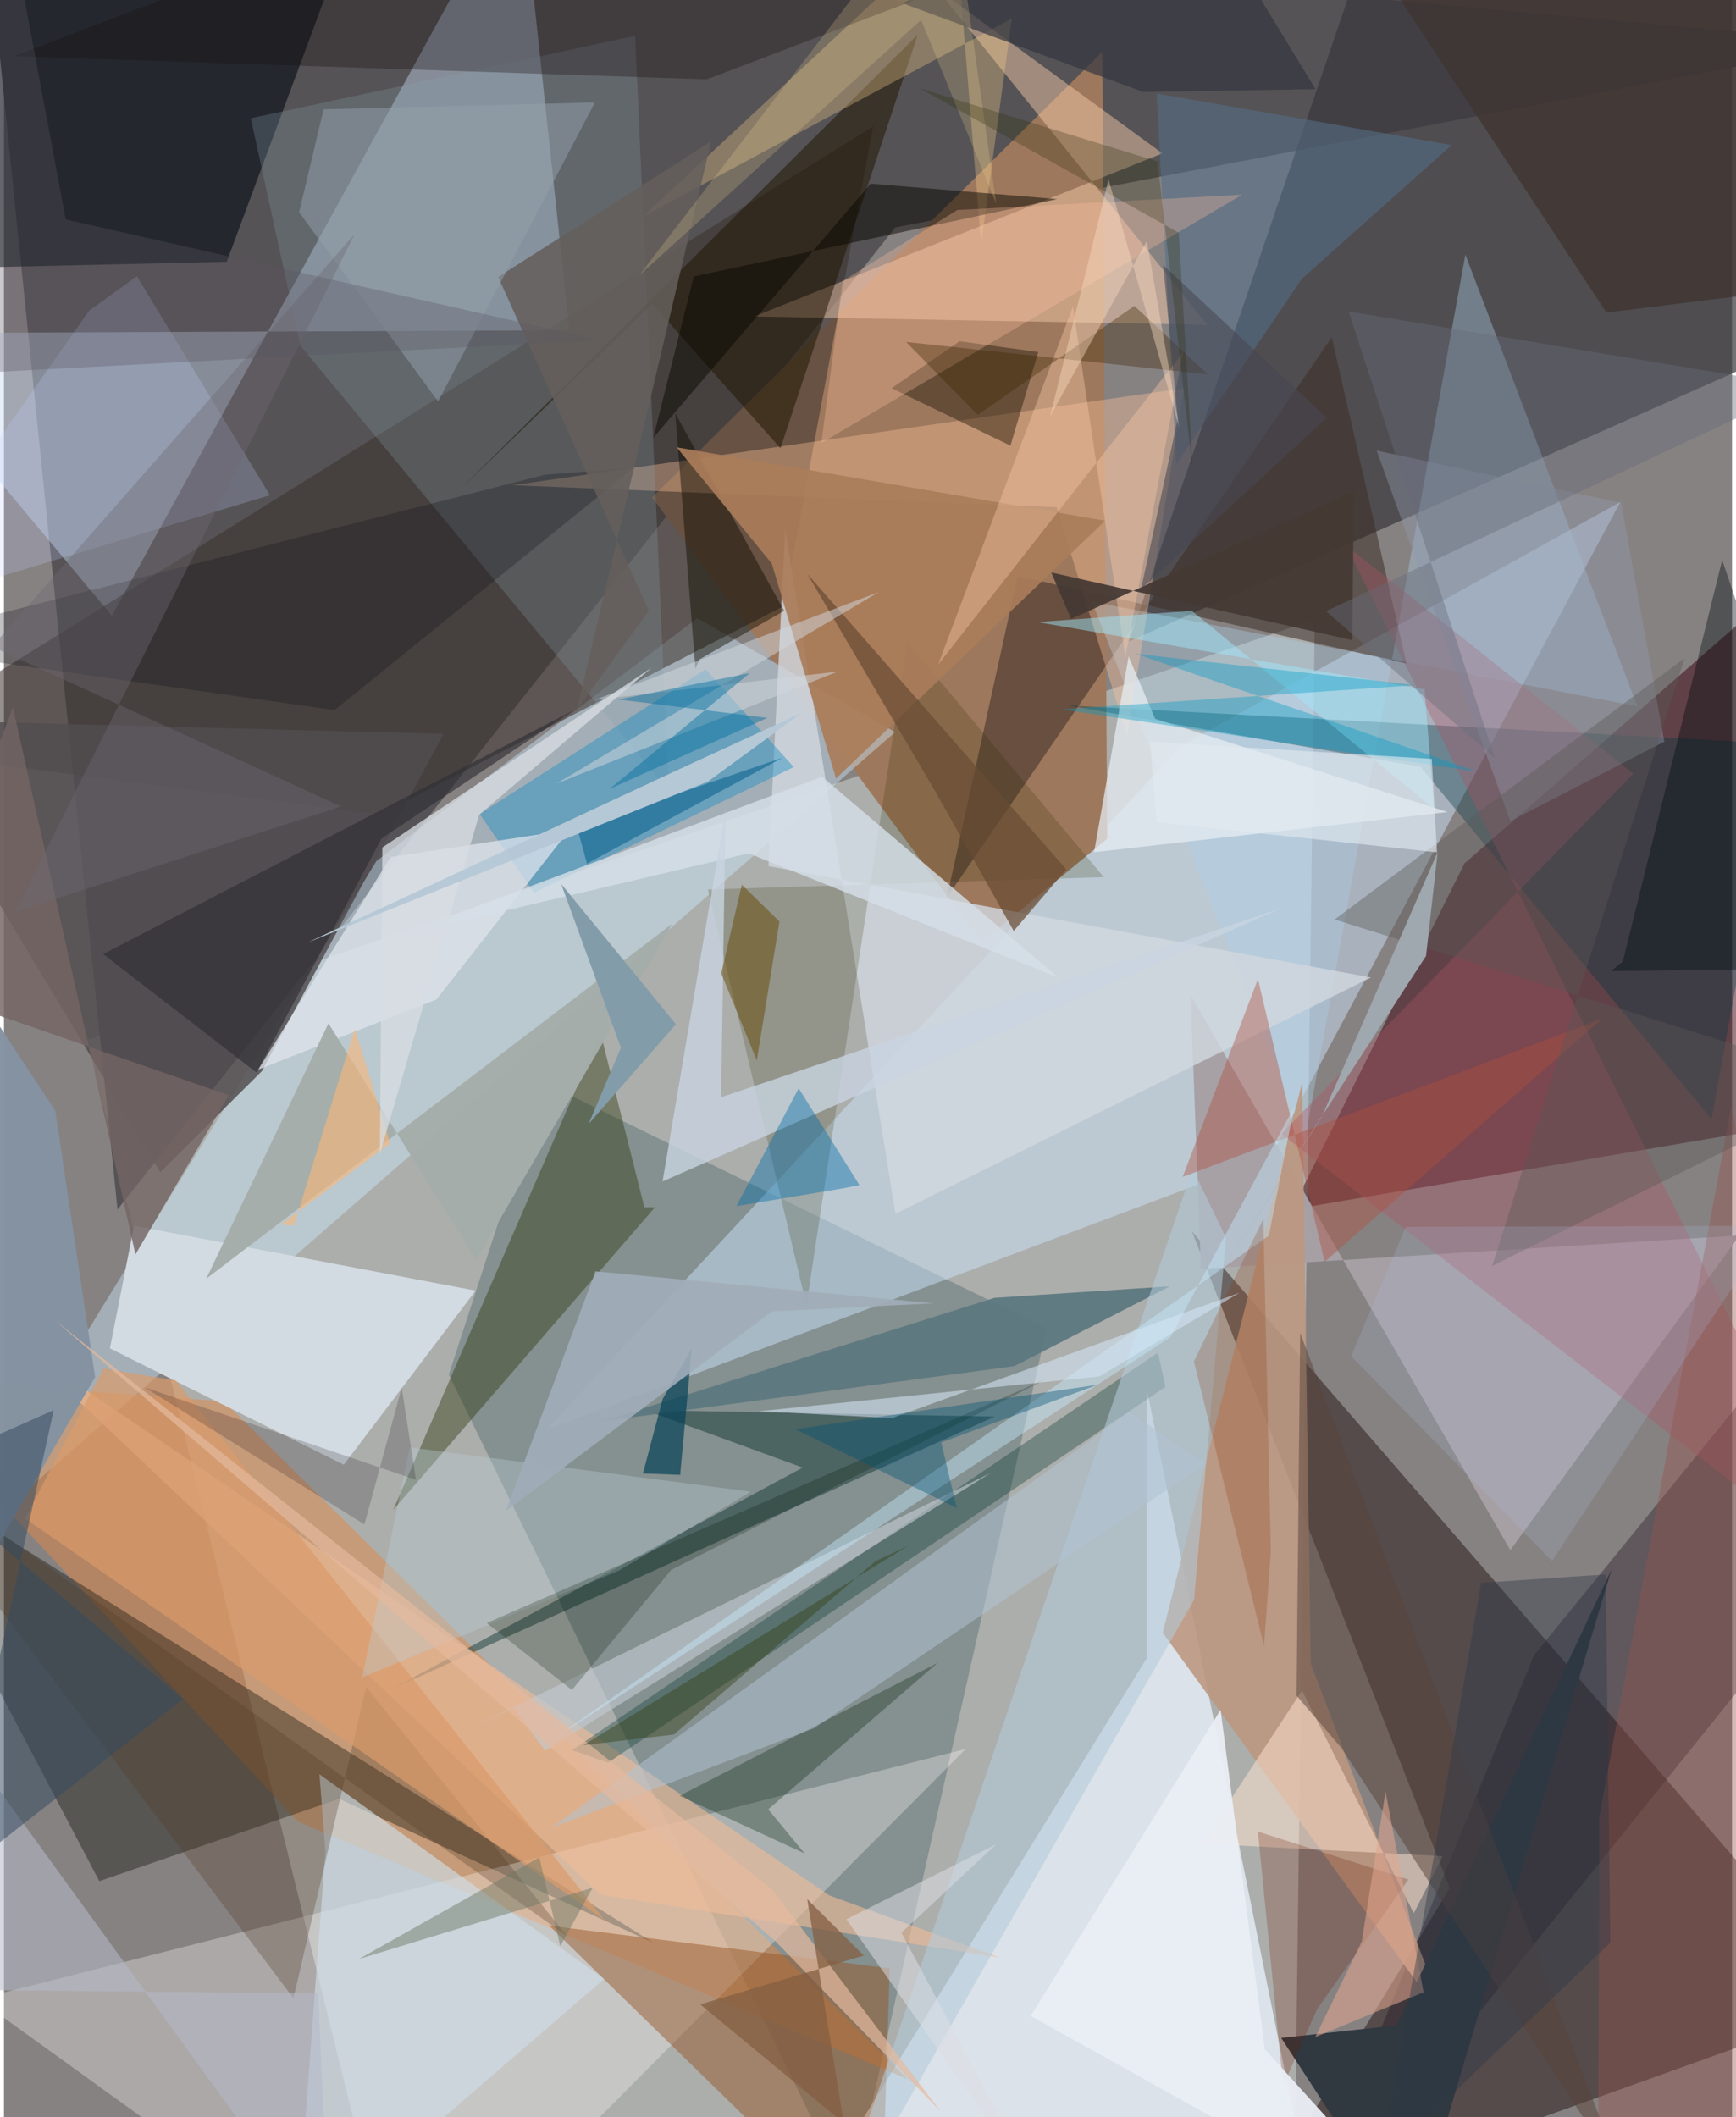 <svg xmlns="http://www.w3.org/2000/svg" width="228" height="278" viewBox="0 0 836 1024"><path fill="#878282" d="M0 0h836v1024H0z"/><path fill="#d9e5e1" fill-opacity=".451" d="M634.127 299.619L623.937 1086l-454.083-57.854L40.11 503.04z"/><path fill="#555355" d="M-11.08-62l66.014 646.98L431.19 110.007 898 20.702z"/><path fill="#39383b" fill-opacity=".71" d="M664.416-42.675L544.24 310.27 898 153.096V-22.631z"/><path fill="#120200" fill-opacity=".424" d="M699.429 913.217l-98.874 162.342L898 968.958 574.745 595.632z"/><path fill="#3a000d" fill-opacity=".502" d="M623.073 584.981L898 538.348V250.253L706.573 417.588z"/><path fill="#51696b" fill-opacity=".424" d="M215.22 664.87l45.929-141.36L504.43 642.46l-94.775 420.855z"/><path fill="#c7d9f1" fill-opacity=".427" d="M273.552 159.744L-62 161.156 52.238 297.857 249.776-62z"/><path fill="#eaf2fc" fill-opacity=".761" d="M386.275 1072.224L636.685 1086l-83.877-414.597-.017 130.674z"/><path fill="#cde8ff" fill-opacity=".467" d="M569.426 360.775L262.248 691.69l350.39-131.946 169.312-316.95z"/><path fill="#9d785d" fill-opacity=".992" d="M472.939 455.805l60.79-50.119-2.358-380.597-217.798 215.505z"/><path fill="#ccedff" fill-opacity=".416" d="M431.12 354.118l-458.69 400.23 207.807-337.914L335.46 298.947z"/><path fill="#dd8847" fill-opacity=".506" d="M106.489 677.757L-58.49 665.946l200.86 215.2 294.95 124.51z"/><path fill="#0f1109" fill-opacity=".388" d="M46.124 909.828L-62 704.18l376.702 235.768-152.558-69.914z"/><path fill="#3a312d" fill-opacity=".537" d="M377.243 293.13l43.26-232.05L-62 362.085l243.848 31.934z"/><path fill="#fffbfc" fill-opacity=".31" d="M106.657 1052.907l-119.22-86.046 477.836-120.946L226.551 1086z"/><path fill="#020b14" fill-opacity=".592" d="M-62 130.488l169.775-3.886L177.883-62-62 1.744z"/><path fill="#d3dbe2" d="M228.184 624.24L62.949 592.873l-11.692 59.291 113.154 56.277z"/><path fill="#241725" fill-opacity=".396" d="M623.16 1086l116.963-285.307L895.88 609.479l-2.666 140.619z"/><path fill="#2a3308" fill-opacity=".412" d="M314.914 583.942L188.343 730.244l100.223-230.803 21.228 84.435z"/><path fill="#3d2f27" fill-opacity=".549" d="M642.328 163.146l-186.19 271.007 34.275-155.565 188.084 42.367z"/><path fill="#fbceae" fill-opacity=".451" d="M560.454 74.189L451.045-5.595l131.148 162.691-219.273-4.03z"/><path fill="#94521f" fill-opacity=".459" d="M372.402 1037.502l52.331 31.846 3.788-117.307-164.725-20.66z"/><path fill="#002a25" fill-opacity=".431" d="M479.305 685.159l-168.961-3.12 76.102 27.787-199.153 107.29z"/><path fill="#a7a0a5" fill-opacity=".973" d="M728.734 749.74L574.066 481.387l4.995 132.314 260.541-16.147z"/><path fill="#add1e8" fill-opacity=".376" d="M790.179 341.623l-83.194-218.49-77.66 428.478-102.998-260.56z"/><path fill="#bc9780" fill-opacity=".882" d="M560.554 789.694l67.481-266.124 4.144 281.164 66.843 175.306z"/><path fill="#514c4f" fill-opacity=".839" d="M75.638 566.94L-55.856 347.954l268.526 7L124.743 518.1z"/><path fill="#003643" fill-opacity=".357" d="M859.188 359.757l-33.125 181.55L685.23 370.854l-171.08-29.696z"/><path fill="#d1d7df" fill-opacity=".808" d="M369.86 418.903l8.056-163.039 53.348 331.253 230.023-114.343z"/><path fill="#fec59b" fill-opacity=".369" d="M543.317 355.794l27.646-168.067-324.868 46.965 263.143 10.61z"/><path fill="#86a1ab" fill-opacity=".263" d="M119.414 57.2l185.942-39.868 16.26 365.162L143.429 167.18z"/><path fill="#b05363" fill-opacity=".345" d="M617.975 548.398l170.251-174.179-139.033-110.584L898 764.91z"/><path fill="#1e1400" fill-opacity=".506" d="M442.111 16.748l-66.457 200.09-62.002-69.938-92.404 89.345z"/><path fill="#1b8cc3" fill-opacity=".427" d="M382.086 371.002l-42.654-47.312-109.305 69.994 26.29 38.112z"/><path fill="#f3cd8a" fill-opacity=".333" d="M308.88 104.904L487.608 8.93l-14.88 108.972-12.546-153.867z"/><path fill="#eebb97" fill-opacity=".608" d="M481.707 946.78l-193.052-30.372L7.04 650.173l392.25 266.568z"/><path fill="#2e2d00" fill-opacity=".2" d="M436.983 310.469l95.076 113.754-191.526 5.987 47.687 201.126z"/><path fill="#dfe4ec" fill-opacity=".749" d="M123.03 517.312l86.156-33.857 64.435-82.102-86.533 13.133z"/><path fill="#e7edf3" fill-opacity=".733" d="M556.91 347.661l-12.825-30.131-16.715 94.657 171.053-19.42z"/><path fill="#03362d" fill-opacity=".329" d="M274.784 846.51l17.467 6.068L561.864 670.79l-3.587-16.576z"/><path fill="#5c787f" fill-opacity=".945" d="M563.986 622.145l-84.756 5.568-189.684 59.671 199.265-26.65z"/><path fill="#ffe3d0" fill-opacity=".506" d="M682.032 925.406l13.914-27.63-116.51-6.083 48.521-74.006z"/><path fill="#303840" d="M680.984 1082.631l-63.086-96.964 55.724-6.056 104.046-220.427z"/><path fill="#cddde6" fill-opacity=".647" d="M152.62 858.12l2.896 37.235-14.235 190.54L290.32 957.162z"/><path fill="#d6dfe8" fill-opacity=".8" d="M510.33 472.98l-150.09-60.233L190.79 452.6l204.979-76.926z"/><path fill="#c2c9d1" fill-opacity=".631" d="M261.86 846.826l-15.356-20.671-18.978 8.858 249.839-122.598z"/><path fill="#b3cada" fill-opacity=".569" d="M397.434 1086l177.62-520.705 16.16 33.437-15.488 175.044z"/><path fill="#140d10" fill-opacity=".306" d="M92.007-6.154l348.41 6.31L340.039 38.38 4.852 27.2z"/><path fill="#c9d5e2" fill-opacity=".78" d="M346.916 530.71l270.985-91.45-299.303 132.191 30.51-179.608z"/><path fill="#546d87" fill-opacity=".576" d="M627.84 134.895l-60.686 89.65L557.658 45.2l142.739 24.966z"/><path fill="#110e02" fill-opacity=".459" d="M377.435 295.447l-52.666-95.541 9.74 123.5 1.938-4.475z"/><path fill="#533a25" fill-opacity=".298" d="M140.051 966.495L-62 698.367 272.43 936.5l-97.185-120.512z"/><path fill="#59443b" fill-opacity=".514" d="M646.948 845.377l136.164 207.942-156.037-408.554-1.752 175.35z"/><path fill="#160f02" fill-opacity=".412" d="M486.904 215.553l13.47-45.28-38.036-5.208-32.896 22.691z"/><path fill="#8492a1" fill-opacity=".98" d="M24.84 537.208l19.262 128.815-49.41 85.298L-62 405.426z"/><path fill="#c2d0ff" fill-opacity=".227" d="M128.667 239.51L-62 297.022 41.202 150.275l23.103-16.633z"/><path fill="#aa7d5a" fill-opacity=".922" d="M371.46 272.555l-46.019-56.203 207.313 35.51-130.23 124.68z"/><path fill="#02250b" fill-opacity=".31" d="M369.73 875.112l81.985-70.873-124.845 64.326 60.472 27.885z"/><path fill="#0a0700" fill-opacity=".49" d="M314.137 211.705l19.575-78.02 175.826-37.391-90.275-7.46z"/><path fill="#af4f3f" fill-opacity=".408" d="M606.65 473.522l-36.429 95.727 202.918-76.491-134.23 117.515z"/><path fill="#2f2f33" fill-opacity=".647" d="M122.169 518.736l-74.183-57.273 227.666-117.967-92.963 62.033z"/><path fill="#a4adaa" fill-opacity=".98" d="M323.31 446.78L97.814 618.523l59.183-123.562 71.404 114.592z"/><path fill="#b0c3d2" fill-opacity=".529" d="M581.595 707.799L391.79 835.929 264.393 884.28l280-201.341z"/><path fill="#94534d" fill-opacity=".4" d="M771.786 878.613l64.2-345.538L898 983.494 771.086 1086z"/><path fill="#3f342f" fill-opacity=".722" d="M898-62H634.74l140.481 213.198 117.952-14.645z"/><path fill="#da9b6a" fill-opacity=".698" d="M290.524 928.63L10.172 734.413l37.92-72.549 35.137 5.883z"/><path fill="#f7c8a5" fill-opacity=".408" d="M542.498 318.01l-25.355-169.793-65.201 173.181L570.407 170.42z"/><path fill="#000b11" fill-opacity=".396" d="M783.194 464.981l48.033-194.127L898 468.144l-120.518 1.544z"/><path fill="#0e0d16" fill-opacity=".255" d="M304.671 226.236l-42.872 3.339L-62 311.99l221.95 31.446z"/><path fill="#6c1a01" fill-opacity=".235" d="M618.83 1008.8l-12.202-122.908 72.801 23.149-44.234 62.829z"/><path fill="#006ea8" fill-opacity=".416" d="M384.457 526.39l29.426 46.775-7.379 1.49-52.187 8.718z"/><path fill="#eaeef4" fill-opacity=".949" d="M496.695 975.04L695.897 1086l-85.92-94.868-21.406-164.121z"/><path fill="#bbcdd5" fill-opacity=".361" d="M361.328 721.461l-165.04-21.404-22.956 111.229 124.12-51.633z"/><path fill="#b6b9c9" fill-opacity=".557" d="M152.01 964.216L-62 961.954l16.5-155.683L157.473 1086z"/><path fill="#ffc09f" fill-opacity=".302" d="M405.742 135.893l55.466-34.317 137.8-7.418-203.569 120.113z"/><path fill="#a0e9fd" fill-opacity=".471" d="M499.956 300.876l187.305 32.5 4.5 57.808-117.128-95.754z"/><path fill="#034157" fill-opacity=".686" d="M309.114 712.655l18.022.698 5.653-61.388-14.126 24.68z"/><path fill="#694b34" fill-opacity=".718" d="M450.28 382.345l-61.612-104.74 125.246 142.873-25.415 29.811z"/><path fill="#736564" fill-opacity=".816" d="M63.606 606.747l45.195-77.033-154.904-53.664L4.335 342.172z"/><path fill="#009ac6" fill-opacity=".376" d="M713.33 373.356l-202.058-30.28 171.823-11.691-135.59-15.182z"/><path fill="#e1a68f" fill-opacity=".561" d="M656.9 938.957l11.464-72.417 18.417 97.027-52.41 21.696z"/><path fill="#c6ebfe" fill-opacity=".424" d="M611.933 597.647L264.59 841.971l299.596-195.129 59.944-111.36z"/><path fill="#654b06" fill-opacity=".506" d="M364.189 512.903l10.978-67.189-18.198-17.81-9.993 42.855z"/><path fill="#453934" fill-opacity=".933" d="M653.014 237.577l-.743 72.047-145.6-32.738 9.557 22.486z"/><path fill="#32363f" fill-opacity=".682" d="M570.468-62L434.578 1.534l116.567 42.94 83.342-1.348z"/><path fill="#9299ac" fill-opacity=".4" d="M728.709 397.136l74.536-38.418-20.913-115.485-118.257-25.293z"/><path fill="#645f5b" fill-opacity=".867" d="M277.16 343.236l64.967-274.85-103.04 65.57 72.904 161.409z"/><path fill="#feb673" fill-opacity=".565" d="M169.733 497.533l-29.447 95.209-6.405-.514 52.986-39.199z"/><path fill="#666b79" fill-opacity=".42" d="M650.513 150.663l219.968 36.425-230.934 108.536 81.719 71.072z"/><path fill="#d7dde2" fill-opacity=".765" d="M313.348 322.92l-83.471 71.189-48.035 164.106 1.225-148.312z"/><path fill="#6c7764" fill-opacity=".463" d="M258.984 898.344l-87.266 49.167 113.123-34.539-15.714 28.345z"/><path fill="#021701" fill-opacity=".227" d="M504.541 666.795l-181.806 92.554-47.975 58.025-41.186-32.381z"/><path fill="#8a3403" fill-opacity=".22" d="M609.587 796.145l3.292-45.78-3.642-160.803-33.57 68.895z"/><path fill="#d1d8de" fill-opacity=".506" d="M267.08 379.094l136.308-54.287-117.532 13.696 137.337-52.14z"/><path fill="#93a1ac" fill-opacity=".502" d="M210.038 194.168l75.854-144.61-131.259 3.306-11.84 49.795z"/><path fill="#6f6974" fill-opacity=".392" d="M5.385 441.092l164.33-327.948-175.5 199.607L163.1 390.048z"/><path fill="#354c60" fill-opacity=".533" d="M24.048 682.045l-67.423 29.962L86.638 821.734l-112.453 87.99z"/><path fill="#e5ba9e" fill-opacity=".69" d="M453.1 1021.198l-80.395-82.8L24.294 638.312 371.66 913.925z"/><path fill="#3f2704" fill-opacity=".361" d="M582.358 181.08l-145.94-15.678 34.68 35.292 75.745-52.752z"/><path fill="#845f42" fill-opacity=".753" d="M336.85 969.438l79.097-23.604-27.344-27.278 17.736 108.354z"/><path fill="#5b5756" fill-opacity=".392" d="M643.74 444.72L898 524.29l-178.026 87.985 93.06-293.928z"/><path fill="#aab9db" fill-opacity=".216" d="M678.17 593.392l177.634-.475-106.906 162.111-97.17-99.132z"/><path fill="#025d8c" fill-opacity=".537" d="M282.057 417.69l94.705-51.25-58.453 20.025-40.327 16.414z"/><path fill="#b6c8d6" fill-opacity=".988" d="M324.54 373.031l-177.803 82.912 193.782-77.905 45.71-33.389z"/><path fill="#9fa8ae" d="M637.362 540.524l-58.17 89.284 108.773-167.465 5.594-50.138z"/><path fill="#a0acb9" fill-opacity=".898" d="M371.635 634.246L242.816 730.78l43.362-115.897 163.445 15.511z"/><path fill="#839ca9" d="M325.11 495.384l-55.55-67.862 28.902 79.287-15.639 36.804z"/><path fill="#016e9f" fill-opacity=".443" d="M293.109 381.497l67.729-55.978-63.49 12.822 71.984 8.868z"/><path fill="#e2eaf0" fill-opacity=".62" d="M690.725 367.03l-136.238-8.312 3.109 38.944 135.686 14.6z"/><path fill="#d6e7f8" fill-opacity=".545" d="M597.722 625.261l-168.16 60.64-64.288-3.343 164.665-16.831z"/><path fill="#5b5662" fill-opacity=".322" d="M-62 182.949l350.047-18.433L29.884 106.15-1.591-62z"/><path fill="#150913" fill-opacity=".184" d="M192.417 671.066l6.915 44.682L67.98 670.996l106.424 66.342z"/><path fill="#f0d192" fill-opacity=".224" d="M307.23 133.277L457.363-62l22.644 160.445-36.336-88.8z"/><path fill="#015376" fill-opacity=".388" d="M460.946 729.349l-78.154-38.093 146.37-21.524-75.759 27.93z"/><path fill="#37421a" fill-opacity=".447" d="M437.376 747.691l-15.716 7.36-97.54 83.876-43.826 5.172z"/><path fill="#dddfe3" fill-opacity=".518" d="M503.092 1063.97l-95.576-135.702 72.542-36.267-45.889 42.806z"/><path fill="#474752" fill-opacity=".569" d="M567.866 202.456l-7.071-74.27 79.122 73.875-89.818 82.876z"/><path fill="#2c3847" fill-opacity=".412" d="M777.109 939.643L774.892 761.5l-60.311 4.025-48.393 280.338z"/><path fill="#312e0e" fill-opacity=".282" d="M575.108 227.452l-17.06-149.354-115.076-35.425 125.37 69.878z"/><path fill="#fbdcc0" fill-opacity=".416" d="M506.07 201.498l46.813-84.931 15.75 90.427-34.255-120.146z"/></svg>